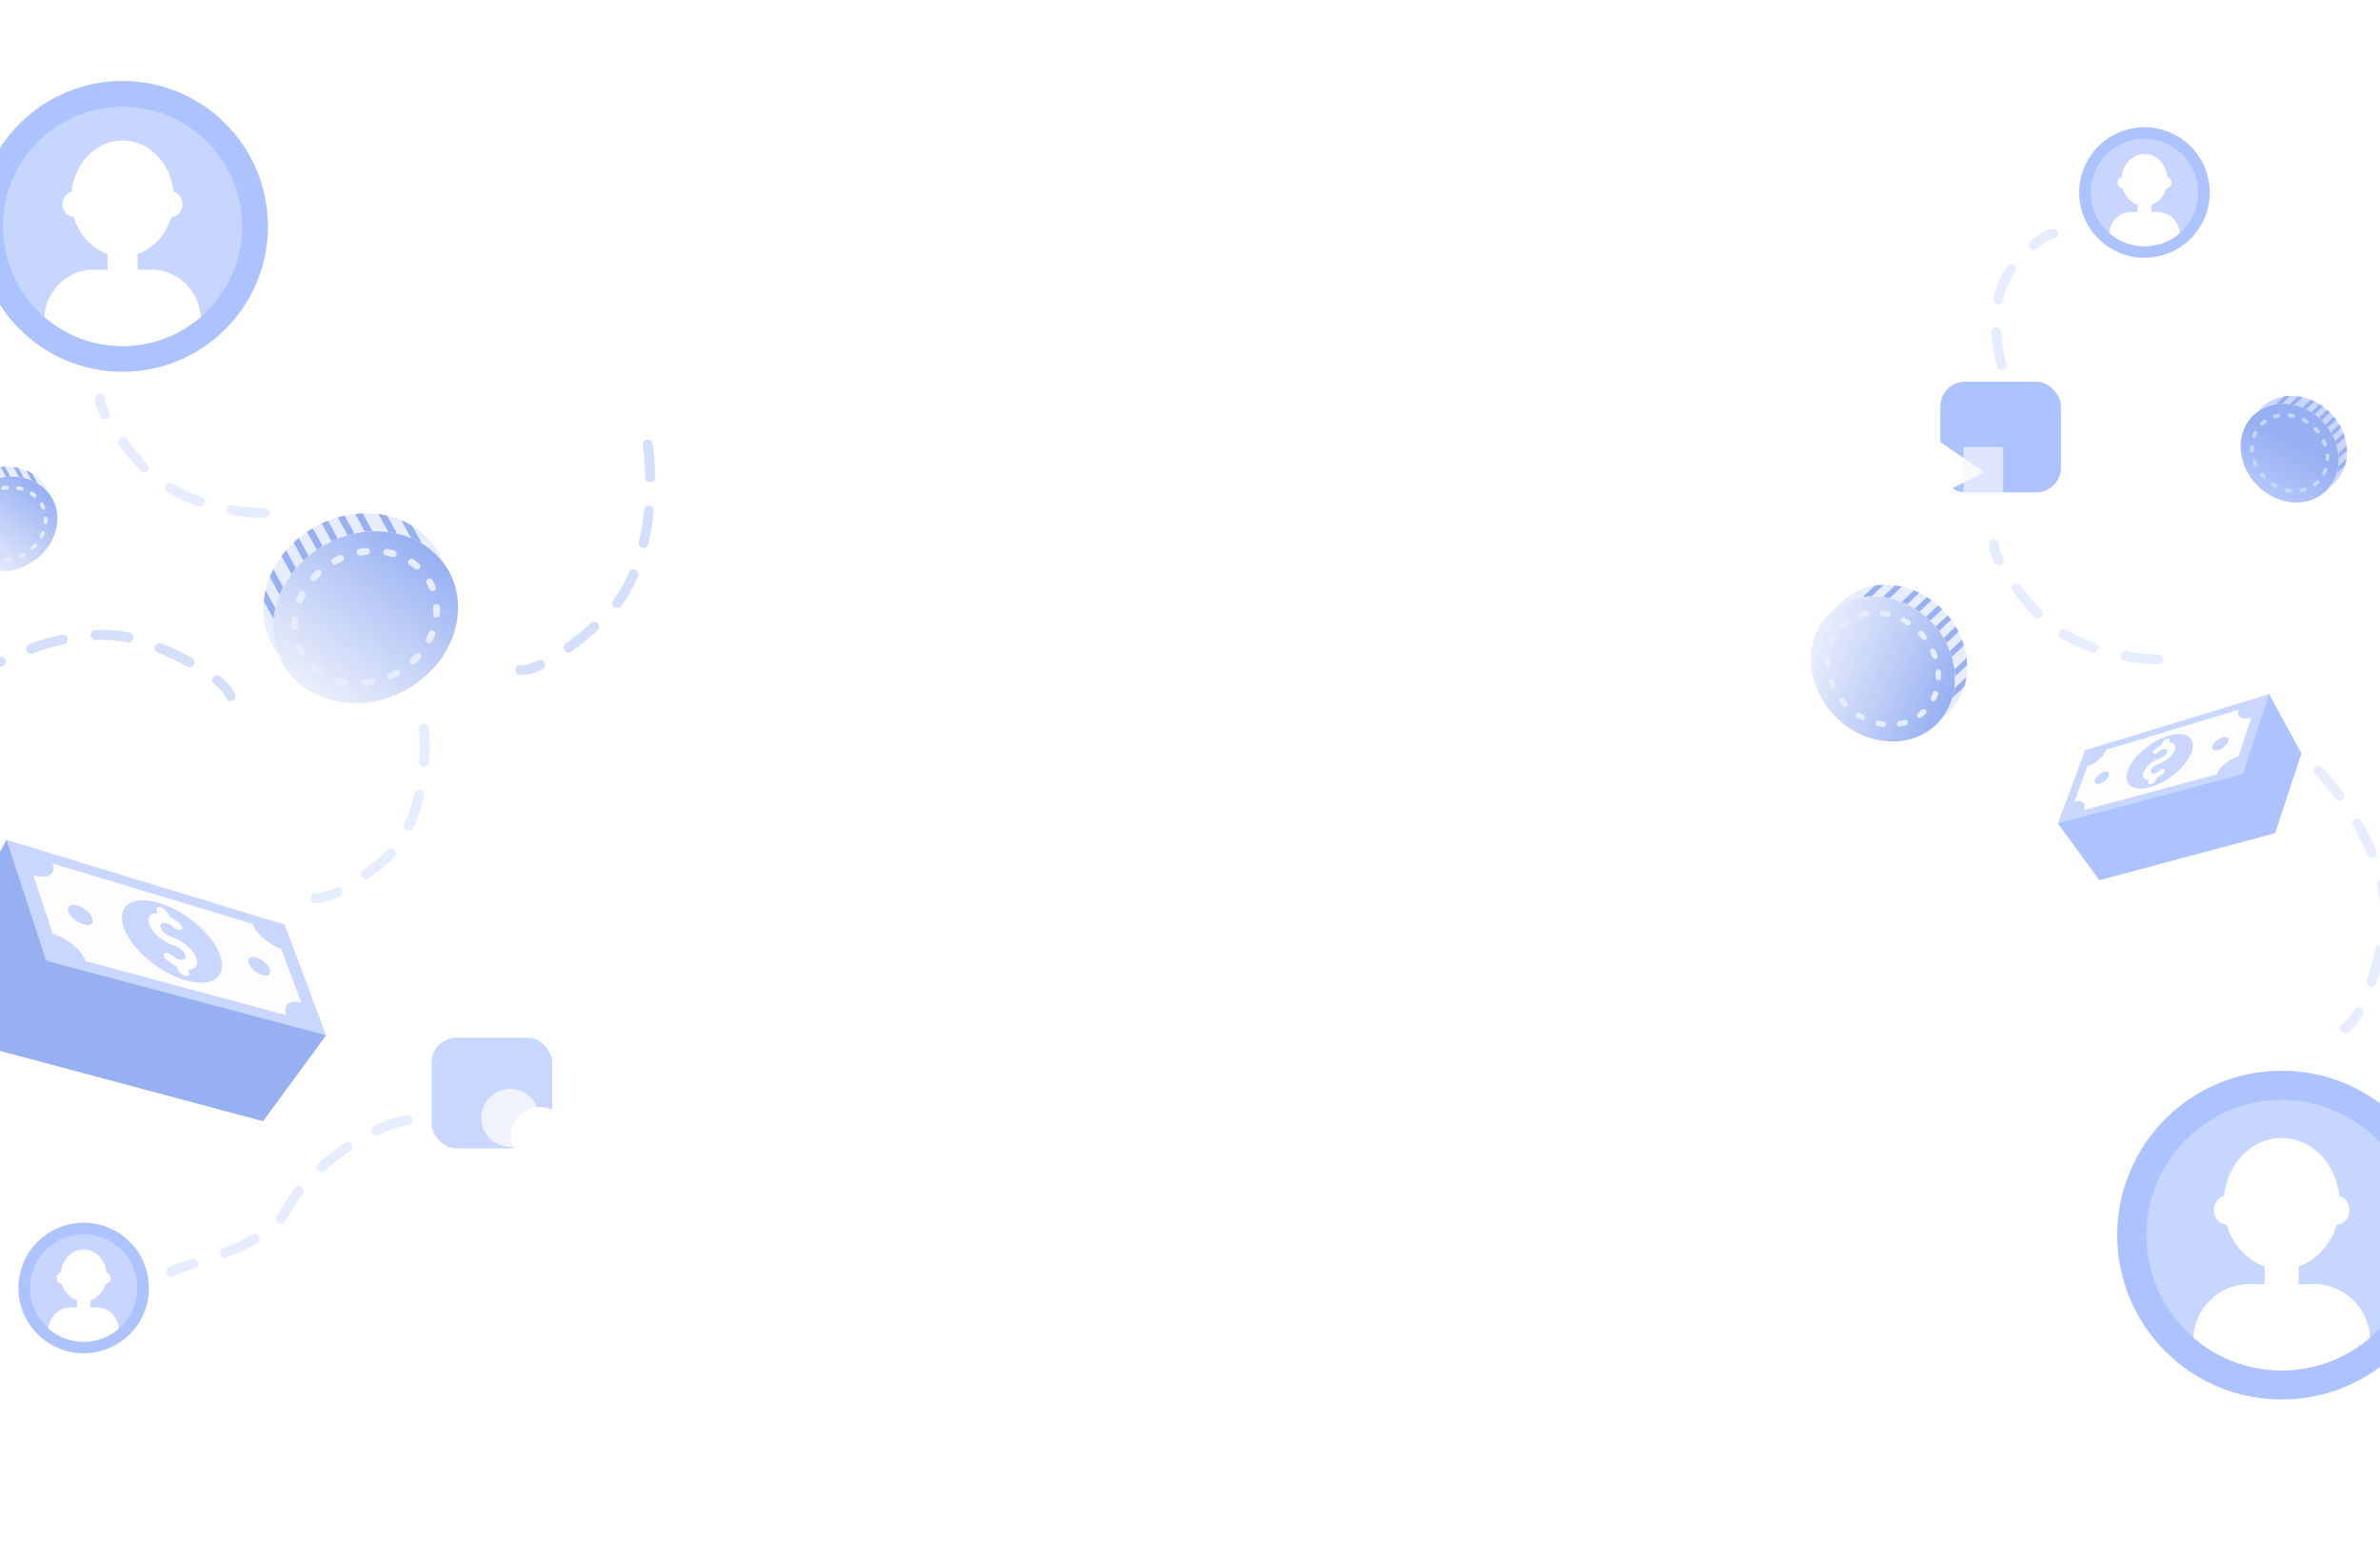 <svg width="1440" height="943" viewBox="0 0 1440 943" fill="none" xmlns="http://www.w3.org/2000/svg">
<g clip-path="url(#clip0)">
<g opacity="0.5">
<path d="M1306 399C1289.63 399.062 1251.69 393.201 1230.91 369.259C1210.14 345.318 1205.91 332.797 1206.39 329.529" stroke="#93B0FF" stroke-opacity="0.46" stroke-width="6" stroke-linecap="round" stroke-dasharray="20 20"/>
<path d="M1211.12 220.799C1207.46 208.487 1203.57 179.575 1217.34 162.42C1231.11 145.265 1239.78 141.282 1242.39 141.436" stroke="#93B0FF" stroke-opacity="0.46" stroke-width="6" stroke-linecap="round" stroke-dasharray="20 20"/>
<g clip-path="url(#clip1)" filter="url(#filter0_d)">
<path d="M1372.92 416.104L1392.48 451.973L1376.51 500.28L1270.26 528.707L1245.04 494.308L1372.92 416.104Z" fill="#5C88FF"/>
<path d="M1245.04 494.308L1357 464.507L1372.92 416.104L1261.59 450.028L1245.04 494.308Z" fill="#93B0FF"/>
<path d="M1260.89 486.281L1341.3 464.63C1342.85 460.186 1348.62 455.299 1354.37 453.777L1362.16 430.288C1356.37 431.958 1352.98 429.837 1354.48 425.541L1274.45 449.714C1272.94 453.766 1267.79 458.193 1263.01 459.68L1254.96 481.325C1259.74 479.837 1262.5 482.176 1260.89 486.281Z" fill="#FCFCFD"/>
<path d="M1287.48 462.217C1284.42 470.713 1290.29 475.33 1300.87 472.416C1311.68 469.493 1322.94 459.875 1326 451.135C1328.95 442.448 1322.6 438.092 1311.85 441.353C1301.28 444.511 1290.45 453.773 1287.48 462.217Z" fill="#93B0FF"/>
<path d="M1338.54 447.517C1337.84 449.638 1339.39 450.656 1342.09 449.925C1344.8 449.194 1347.49 446.855 1348.2 444.733C1348.9 442.612 1347.26 441.647 1344.65 442.325C1341.9 443.203 1339.2 445.543 1338.54 447.517Z" fill="#93B0FF"/>
<path d="M1267.6 467.853C1266.93 469.827 1268.14 470.906 1270.51 470.236C1272.87 469.566 1275.33 467.479 1276 465.505C1276.66 463.531 1275.35 462.505 1273.08 463.122C1270.72 463.792 1268.31 465.975 1267.6 467.853Z" fill="#93B0FF"/>
<path d="M1296.89 463.538C1298.08 460.033 1302.67 456.163 1306.97 454.937C1308.8 454.432 1310.74 452.754 1311.27 451.223C1311.8 449.693 1310.66 448.954 1308.82 449.458C1307.86 449.737 1306.9 450.258 1306.1 451.067C1305.01 452.032 1303.52 452.476 1302.92 452.059C1302.32 451.641 1302.57 450.511 1303.75 449.493C1305.03 448.424 1306.36 447.45 1307.85 446.763L1308.29 445.528C1308.65 444.589 1309.87 443.423 1311.18 443.084C1312.43 442.649 1313.13 443.258 1312.78 444.197L1312.33 445.432C1315.35 445.275 1316.87 446.927 1315.86 449.84C1314.66 453.345 1310.07 457.215 1305.68 458.494C1303.85 458.998 1301.91 460.677 1301.38 462.207C1300.85 463.738 1301.9 464.529 1303.73 464.024C1304.7 463.746 1305.66 463.224 1306.51 462.511C1307.6 461.546 1309.09 461.102 1309.69 461.519C1310.29 461.937 1309.94 463.119 1308.86 464.085C1307.58 465.154 1306.15 466.181 1304.76 466.815L1304.32 468.05C1304.01 469.086 1302.64 470.207 1301.43 470.494C1300.13 470.834 1299.47 470.321 1299.78 469.286L1300.22 468.051C1297.45 468.199 1295.87 466.451 1296.89 463.538Z" fill="#FCFCFD"/>
</g>
<g clip-path="url(#clip2)">
<path d="M1363.6 251.128C1374.75 240.596 1393.54 242.388 1405.58 255.129C1417.61 267.871 1418.33 286.737 1407.18 297.269C1396.04 307.8 1377.24 306.009 1365.2 293.267C1353.17 280.526 1352.45 261.659 1363.6 251.128Z" fill="url(#paint0_linear)"/>
<path d="M1405.58 255.129C1416.71 266.913 1418.15 283.932 1409.49 294.756C1410.41 294.103 1411.29 293.39 1412.13 292.599C1423.28 282.067 1422.56 263.201 1410.52 250.459C1398.49 237.718 1379.69 235.926 1368.54 246.458C1367.71 247.249 1366.94 248.092 1366.24 248.971C1377.54 240.936 1394.45 243.345 1405.58 255.129Z" fill="#93B0FF"/>
<path d="M1367.79 255.706L1367.86 255.639C1368.44 255.094 1369.05 254.58 1369.68 254.111C1370.19 253.738 1370.9 253.843 1371.27 254.346C1371.64 254.85 1371.53 255.555 1371.03 255.932C1370.47 256.348 1369.93 256.804 1369.42 257.287C1368.96 257.717 1368.21 257.73 1367.78 257.275C1367.35 256.82 1367.33 256.137 1367.79 255.706ZM1363.84 261.119C1364.17 260.805 1364.68 260.712 1365.11 260.925C1365.68 261.199 1365.91 261.878 1365.64 262.44C1365.33 263.067 1365.05 263.725 1364.82 264.391C1364.61 264.984 1363.96 265.291 1363.37 265.083C1362.78 264.875 1362.47 264.227 1362.68 263.636C1362.95 262.888 1363.25 262.153 1363.6 261.447C1363.66 261.321 1363.74 261.211 1363.84 261.119ZM1375.58 251.214C1375.71 251.096 1375.86 251.004 1376.04 250.952C1376.79 250.732 1377.57 250.547 1378.35 250.408C1378.96 250.297 1379.55 250.707 1379.66 251.323C1379.77 251.94 1379.36 252.528 1378.75 252.639C1378.05 252.764 1377.35 252.928 1376.68 253.126C1376.08 253.303 1375.45 252.96 1375.28 252.36C1375.15 251.936 1375.28 251.498 1375.58 251.214ZM1361.78 269.798C1361.99 269.6 1362.28 269.482 1362.59 269.489C1363.22 269.504 1363.71 270.024 1363.7 270.649C1363.68 271.349 1363.7 272.067 1363.75 272.783C1363.8 273.407 1363.33 273.951 1362.7 273.997C1362.08 274.044 1361.54 273.576 1361.49 272.951C1361.43 272.161 1361.41 271.368 1361.43 270.595C1361.44 270.28 1361.57 269.997 1361.78 269.798ZM1384.48 250.552C1384.72 250.327 1385.05 250.207 1385.4 250.25C1386.17 250.349 1386.95 250.486 1387.72 250.659C1388.33 250.795 1388.72 251.402 1388.58 252.013C1388.44 252.623 1387.84 253.009 1387.22 252.871C1386.53 252.714 1385.82 252.589 1385.12 252.5C1384.5 252.421 1384.06 251.853 1384.14 251.232C1384.17 250.962 1384.3 250.726 1384.48 250.552ZM1363.26 278.612C1363.37 278.508 1363.5 278.425 1363.65 278.37C1364.24 278.158 1364.89 278.463 1365.1 279.052C1365.34 279.72 1365.62 280.39 1365.92 281.04C1366.18 281.607 1365.93 282.281 1365.36 282.544C1364.79 282.805 1364.12 282.558 1363.86 281.99C1363.53 281.28 1363.23 280.55 1362.97 279.821C1362.81 279.383 1362.94 278.911 1363.26 278.612ZM1393 253.274C1393.34 252.95 1393.86 252.864 1394.3 253.095C1394.99 253.457 1395.67 253.854 1396.33 254.275C1396.86 254.613 1397.01 255.313 1396.67 255.84C1396.34 256.367 1395.63 256.521 1395.11 256.183C1394.5 255.797 1393.88 255.432 1393.25 255.101C1392.69 254.808 1392.48 254.123 1392.77 253.57C1392.83 253.457 1392.91 253.357 1393 253.274ZM1367.66 286.397C1367.69 286.377 1367.71 286.358 1367.73 286.339C1368.22 285.946 1368.93 286.022 1369.33 286.509C1369.76 287.045 1370.22 287.573 1370.7 288.078C1371.13 288.533 1371.13 289.277 1370.68 289.707C1370.22 290.137 1369.53 290.143 1369.1 289.688L1369.05 289.635C1368.53 289.087 1368.03 288.515 1367.56 287.933C1367.19 287.47 1367.24 286.8 1367.66 286.397ZM1400.12 258.706C1400.58 258.277 1401.29 258.288 1401.72 258.743L1401.73 258.761C1402.26 259.323 1402.78 259.909 1403.25 260.502C1403.65 260.989 1403.57 261.698 1403.08 262.096C1402.59 262.488 1401.88 262.411 1401.49 261.924C1401.05 261.376 1400.58 260.836 1400.09 260.318C1399.66 259.863 1399.67 259.136 1400.12 258.706ZM1374.33 292.368C1374.7 292.02 1375.27 291.952 1375.72 292.236C1376.32 292.623 1376.95 292.986 1377.58 293.317C1378.13 293.607 1378.35 294.293 1378.05 294.847C1377.76 295.403 1377.08 295.615 1376.52 295.323C1375.84 294.964 1375.16 294.568 1374.5 294.149C1373.97 293.813 1373.82 293.112 1374.15 292.585C1374.2 292.504 1374.26 292.432 1374.33 292.368ZM1405.14 266.102C1405.22 266.019 1405.33 265.95 1405.44 265.896C1406.01 265.635 1406.68 265.885 1406.95 266.453C1407.27 267.161 1407.57 267.891 1407.83 268.623C1408.04 269.214 1407.74 269.86 1407.15 270.074C1406.56 270.285 1405.91 269.979 1405.7 269.39C1405.46 268.718 1405.18 268.048 1404.88 267.399C1404.68 266.945 1404.79 266.427 1405.14 266.102ZM1382.58 295.818C1382.84 295.568 1383.22 295.45 1383.6 295.535C1384.3 295.69 1385.01 295.813 1385.71 295.901C1386.33 295.979 1386.77 296.547 1386.7 297.167C1386.62 297.788 1386.05 298.229 1385.43 298.151C1384.66 298.054 1383.88 297.919 1383.11 297.748C1382.5 297.612 1382.12 297.007 1382.25 296.395C1382.3 296.166 1382.42 295.969 1382.58 295.818ZM1407.39 274.753C1407.57 274.581 1407.81 274.467 1408.09 274.448C1408.71 274.402 1409.25 274.872 1409.3 275.497C1409.35 276.285 1409.37 277.078 1409.35 277.853C1409.34 278.478 1408.82 278.973 1408.19 278.957C1407.56 278.94 1407.07 278.421 1407.09 277.795C1407.1 277.094 1407.09 276.376 1407.04 275.659C1407.01 275.307 1407.15 274.98 1407.39 274.753ZM1391.51 296.039C1391.66 295.894 1391.86 295.789 1392.08 295.749C1392.78 295.623 1393.47 295.457 1394.14 295.256C1394.74 295.079 1395.37 295.42 1395.55 296.02C1395.73 296.618 1395.39 297.251 1394.79 297.429C1394.04 297.654 1393.26 297.839 1392.49 297.979C1391.87 298.091 1391.28 297.682 1391.17 297.066C1391.1 296.674 1391.24 296.294 1391.51 296.039ZM1406.24 283.605C1406.54 283.322 1406.98 283.213 1407.4 283.361C1407.99 283.571 1408.29 284.219 1408.08 284.809C1407.82 285.555 1407.51 286.291 1407.16 286.996C1406.89 287.557 1406.21 287.79 1405.65 287.515C1405.08 287.239 1404.85 286.56 1405.13 285.997C1405.44 285.369 1405.71 284.713 1405.95 284.047C1406.01 283.874 1406.11 283.723 1406.24 283.605ZM1399.68 292.523C1399.72 292.492 1399.75 292.464 1399.79 292.437C1400.34 292.027 1400.87 291.579 1401.37 291.108C1401.82 290.679 1402.56 290.683 1402.99 291.137C1403.42 291.592 1403.41 292.294 1402.96 292.723L1402.92 292.756C1402.36 293.287 1401.76 293.791 1401.14 294.254C1400.64 294.628 1399.93 294.526 1399.56 294.024C1399.21 293.559 1399.27 292.912 1399.68 292.523Z" fill="#93B0FF"/>
<path d="M1404.8 254.304L1409.74 249.635C1409.2 249.097 1408.65 248.577 1408.09 248.08L1403.14 252.753C1403.71 253.248 1404.26 253.766 1404.8 254.304Z" fill="#2F61E6"/>
<path d="M1408.5 258.602L1413.44 253.935C1413 253.327 1412.53 252.73 1412.04 252.144L1407.1 256.813C1407.59 257.4 1408.06 257.994 1408.5 258.602Z" fill="#2F61E6"/>
<path d="M1400.46 250.612L1405.4 245.942C1404.77 245.486 1404.13 245.053 1403.47 244.645L1398.53 249.314C1399.18 249.723 1399.82 250.156 1400.46 250.612Z" fill="#2F61E6"/>
<path d="M1395.41 247.581L1400.36 242.908C1399.62 242.545 1398.87 242.216 1398.11 241.912L1393.17 246.583C1393.92 246.886 1394.67 247.219 1395.41 247.581Z" fill="#2F61E6"/>
<path d="M1411.53 263.535L1416.47 258.87C1416.12 258.177 1415.75 257.488 1415.35 256.811L1410.4 261.486C1410.8 262.161 1411.18 262.844 1411.53 263.535Z" fill="#2F61E6"/>
<path d="M1413.79 269.205L1418.73 264.535C1418.49 263.742 1418.23 262.951 1417.93 262.167L1412.99 266.84C1413.28 267.623 1413.55 268.412 1413.79 269.205Z" fill="#2F61E6"/>
<path d="M1415.09 277.325L1420.04 272.65C1420.02 271.683 1419.94 270.712 1419.82 269.739L1414.87 274.413C1414.99 275.387 1415.07 276.358 1415.09 277.325Z" fill="#2F61E6"/>
<path d="M1413.95 286.204L1418.9 281.524C1419.28 280.242 1419.57 278.929 1419.76 277.591L1414.81 282.268C1414.62 283.607 1414.33 284.922 1413.95 286.204Z" fill="#2F61E6"/>
<path d="M1388.21 245.029L1393.16 240.357C1392.24 240.147 1391.31 239.979 1390.39 239.854L1385.44 244.53C1386.36 244.654 1387.29 244.82 1388.21 245.029Z" fill="#2F61E6"/>
<path d="M1385.71 239.596C1384.49 239.625 1383.27 239.727 1382.07 239.913L1377.12 244.594C1378.32 244.406 1379.54 244.294 1380.77 244.264L1385.71 239.596Z" fill="#2F61E6"/>
</g>
<g clip-path="url(#clip3)" filter="url(#filter1_d)">
<path d="M1087.26 390.874C1103.64 375.4 1131.26 378.032 1148.94 396.753C1166.63 415.473 1167.68 443.192 1151.3 458.665C1134.92 474.139 1107.31 471.507 1089.62 452.786C1071.94 434.066 1070.88 406.347 1087.26 390.874Z" fill="url(#paint1_linear)"/>
<path d="M1148.94 396.753C1165.3 414.066 1167.42 439.071 1154.69 454.973C1156.04 454.014 1157.34 452.966 1158.57 451.804C1174.95 436.331 1173.89 408.612 1156.21 389.891C1138.52 371.171 1110.91 368.539 1094.53 384.012C1093.3 385.174 1092.18 386.413 1091.14 387.705C1107.74 375.899 1132.59 379.439 1148.94 396.753Z" fill="#CEDBFF"/>
<path d="M1093.42 397.6L1093.53 397.502C1094.37 396.701 1095.28 395.946 1096.21 395.256C1096.95 394.708 1097.99 394.863 1098.54 395.602C1099.08 396.342 1098.92 397.378 1098.19 397.931C1097.36 398.543 1096.57 399.213 1095.81 399.923C1095.14 400.555 1094.04 400.573 1093.41 399.905C1092.78 399.237 1092.75 398.234 1093.42 397.6ZM1087.62 405.554C1088.1 405.092 1088.85 404.955 1089.49 405.268C1090.32 405.671 1090.66 406.667 1090.26 407.494C1089.81 408.415 1089.4 409.381 1089.06 410.361C1088.75 411.231 1087.8 411.683 1086.93 411.377C1086.06 411.071 1085.61 410.119 1085.92 409.251C1086.31 408.151 1086.76 407.072 1087.26 406.035C1087.35 405.85 1087.47 405.689 1087.62 405.554ZM1104.87 391.001C1105.06 390.827 1105.29 390.692 1105.55 390.616C1106.65 390.291 1107.79 390.02 1108.93 389.816C1109.84 389.653 1110.7 390.255 1110.87 391.161C1111.03 392.066 1110.43 392.93 1109.52 393.094C1108.5 393.277 1107.47 393.518 1106.49 393.809C1105.61 394.069 1104.68 393.565 1104.42 392.684C1104.24 392.061 1104.43 391.417 1104.87 391.001ZM1084.6 418.304C1084.91 418.014 1085.33 417.84 1085.78 417.85C1086.7 417.873 1087.43 418.636 1087.41 419.555C1087.38 420.583 1087.41 421.638 1087.49 422.69C1087.55 423.607 1086.87 424.406 1085.95 424.475C1085.03 424.543 1084.23 423.855 1084.17 422.937C1084.08 421.777 1084.05 420.612 1084.08 419.475C1084.09 419.012 1084.29 418.597 1084.6 418.304ZM1117.95 390.027C1118.3 389.697 1118.79 389.52 1119.3 389.584C1120.43 389.729 1121.58 389.931 1122.7 390.184C1123.6 390.385 1124.17 391.277 1123.97 392.174C1123.77 393.071 1122.88 393.637 1121.98 393.435C1120.95 393.204 1119.91 393.02 1118.88 392.889C1117.97 392.773 1117.32 391.939 1117.44 391.026C1117.49 390.63 1117.68 390.282 1117.95 390.027ZM1086.76 431.255C1086.92 431.101 1087.12 430.98 1087.34 430.899C1088.21 430.587 1089.16 431.035 1089.47 431.901C1089.82 432.883 1090.23 433.866 1090.67 434.821C1091.05 435.654 1090.69 436.645 1089.86 437.031C1089.02 437.415 1088.03 437.053 1087.65 436.217C1087.17 435.175 1086.72 434.102 1086.34 433.031C1086.11 432.387 1086.3 431.694 1086.76 431.255ZM1130.46 394.026C1130.96 393.55 1131.73 393.424 1132.38 393.764C1133.39 394.296 1134.39 394.879 1135.35 395.498C1136.13 395.993 1136.35 397.022 1135.86 397.796C1135.36 398.571 1134.33 398.798 1133.56 398.301C1132.67 397.734 1131.75 397.198 1130.83 396.711C1130.01 396.281 1129.7 395.274 1130.13 394.462C1130.21 394.296 1130.33 394.148 1130.46 394.026ZM1093.24 442.693C1093.27 442.663 1093.3 442.634 1093.34 442.607C1094.05 442.029 1095.1 442.141 1095.68 442.856C1096.32 443.644 1096.99 444.421 1097.7 445.163C1098.33 445.831 1098.33 446.924 1097.66 447.555C1097 448.187 1095.98 448.197 1095.35 447.528L1095.27 447.45C1094.51 446.645 1093.78 445.804 1093.09 444.949C1092.54 444.269 1092.61 443.284 1093.24 442.693ZM1140.93 402.008C1141.6 401.377 1142.64 401.394 1143.27 402.062L1143.29 402.089C1144.07 402.914 1144.83 403.776 1145.53 404.646C1146.1 405.362 1145.99 406.404 1145.27 406.988C1144.56 407.565 1143.51 407.451 1142.93 406.735C1142.28 405.931 1141.59 405.137 1140.87 404.376C1140.24 403.707 1140.26 402.64 1140.93 402.008ZM1103.03 451.465C1103.57 450.954 1104.41 450.854 1105.07 451.272C1105.96 451.839 1106.88 452.373 1107.8 452.859C1108.62 453.286 1108.93 454.294 1108.5 455.108C1108.08 455.925 1107.07 456.237 1106.25 455.807C1105.25 455.279 1104.25 454.698 1103.28 454.082C1102.5 453.588 1102.28 452.559 1102.77 451.784C1102.84 451.665 1102.93 451.56 1103.03 451.465ZM1148.29 412.874C1148.42 412.752 1148.57 412.65 1148.74 412.571C1149.58 412.188 1150.57 412.555 1150.95 413.391C1151.43 414.43 1151.86 415.503 1152.25 416.579C1152.56 417.446 1152.11 418.396 1151.25 418.709C1150.38 419.021 1149.43 418.57 1149.12 417.705C1148.76 416.717 1148.36 415.733 1147.92 414.78C1147.62 414.112 1147.79 413.351 1148.29 412.874ZM1115.15 456.534C1115.54 456.167 1116.1 455.994 1116.66 456.118C1117.68 456.346 1118.73 456.527 1119.75 456.657C1120.67 456.771 1121.31 457.605 1121.2 458.517C1121.09 459.429 1120.25 460.076 1119.34 459.962C1118.21 459.819 1117.06 459.62 1115.93 459.369C1115.04 459.17 1114.47 458.28 1114.67 457.382C1114.75 457.045 1114.92 456.756 1115.15 456.534ZM1151.6 425.585C1151.87 425.331 1152.23 425.165 1152.63 425.136C1153.54 425.069 1154.34 425.76 1154.41 426.678C1154.49 427.836 1154.52 429.001 1154.49 430.139C1154.46 431.057 1153.7 431.785 1152.78 431.761C1151.86 431.737 1151.14 430.974 1151.16 430.055C1151.18 429.025 1151.16 427.968 1151.08 426.916C1151.04 426.398 1151.25 425.918 1151.6 425.585ZM1128.27 456.859C1128.49 456.645 1128.78 456.492 1129.11 456.433C1130.14 456.248 1131.16 456.003 1132.14 455.709C1133.02 455.448 1133.95 455.949 1134.21 456.83C1134.47 457.709 1133.98 458.639 1133.09 458.901C1131.99 459.231 1130.85 459.503 1129.71 459.709C1128.8 459.873 1127.93 459.273 1127.77 458.368C1127.67 457.791 1127.87 457.234 1128.27 456.859ZM1149.91 438.59C1150.35 438.174 1151 438.014 1151.62 438.231C1152.48 438.54 1152.93 439.493 1152.62 440.359C1152.23 441.455 1151.78 442.537 1151.27 443.572C1150.87 444.397 1149.87 444.74 1149.04 444.334C1148.22 443.929 1147.88 442.932 1148.28 442.105C1148.73 441.183 1149.14 440.219 1149.49 439.239C1149.58 438.985 1149.73 438.764 1149.91 438.59ZM1140.28 451.693C1140.33 451.648 1140.38 451.606 1140.43 451.567C1141.24 450.964 1142.02 450.306 1142.75 449.614C1143.42 448.983 1144.5 448.989 1145.13 449.657C1145.77 450.326 1145.76 451.356 1145.09 451.987L1145.04 452.035C1144.22 452.815 1143.33 453.556 1142.42 454.236C1141.69 454.786 1140.64 454.636 1140.09 453.898C1139.58 453.215 1139.68 452.264 1140.28 451.693Z" fill="#CEDBFF"/>
<path d="M1147.8 395.54L1155.06 388.681C1154.27 387.889 1153.46 387.125 1152.63 386.396L1145.36 393.261C1146.19 393.989 1147.01 394.749 1147.8 395.54Z" fill="#2F61E6"/>
<path d="M1153.24 401.855L1160.5 394.998C1159.85 394.105 1159.16 393.228 1158.44 392.366L1151.17 399.226C1151.89 400.089 1152.59 400.962 1153.24 401.855Z" fill="#2F61E6"/>
<path d="M1141.42 390.116L1148.68 383.254C1147.75 382.584 1146.81 381.948 1145.85 381.348L1138.59 388.208C1139.54 388.809 1140.49 389.446 1141.42 390.116Z" fill="#2F61E6"/>
<path d="M1134.01 385.663L1141.27 378.797C1140.19 378.263 1139.08 377.781 1137.97 377.333L1130.71 384.196C1131.82 384.642 1132.92 385.13 1134.01 385.663Z" fill="#2F61E6"/>
<path d="M1157.69 409.102L1164.95 402.249C1164.43 401.231 1163.89 400.218 1163.3 399.223L1156.03 406.092C1156.62 407.084 1157.18 408.088 1157.69 409.102Z" fill="#2F61E6"/>
<path d="M1161 417.433L1168.26 410.572C1167.92 409.406 1167.53 408.244 1167.1 407.093L1159.83 413.959C1160.26 415.109 1160.66 416.268 1161 417.433Z" fill="#2F61E6"/>
<path d="M1162.92 429.363L1170.19 422.494C1170.16 421.073 1170.05 419.647 1169.87 418.218L1162.6 425.085C1162.78 426.515 1162.88 427.943 1162.92 429.363Z" fill="#2F61E6"/>
<path d="M1161.24 442.409L1168.52 435.533C1169.08 433.65 1169.5 431.721 1169.78 429.754L1162.51 436.626C1162.23 438.593 1161.8 440.525 1161.24 442.409Z" fill="#2F61E6"/>
<path d="M1123.43 381.913L1130.69 375.048C1129.34 374.74 1127.98 374.492 1126.62 374.31L1119.35 381.179C1120.71 381.362 1122.07 381.605 1123.43 381.913Z" fill="#2F61E6"/>
<path d="M1119.75 373.931C1117.95 373.974 1116.17 374.123 1114.41 374.396L1107.13 381.273C1108.89 380.997 1110.68 380.832 1112.49 380.79L1119.75 373.931Z" fill="#2F61E6"/>
</g>
<g filter="url(#filter2_d)">
<path d="M1380.5 843C1435.45 843 1480 798.452 1480 743.5C1480 688.548 1435.45 644 1380.5 644C1325.55 644 1281 688.548 1281 743.5C1281 798.452 1325.55 843 1380.5 843Z" fill="#5C88FF"/>
<path d="M1380.51 825.333C1425.7 825.333 1462.34 788.695 1462.34 743.5C1462.34 698.304 1425.7 661.666 1380.51 661.666C1335.31 661.666 1298.67 698.304 1298.67 743.5C1298.67 788.695 1335.31 825.333 1380.51 825.333Z" fill="#90AEFF"/>
<path d="M1399.9 773.133H1390.79V762.465C1401.63 758.715 1410.25 749.201 1413.84 737.08C1418.1 737.078 1421.55 733.172 1421.55 728.355C1421.55 724.148 1418.91 720.637 1415.41 719.814C1413.37 700.055 1398.53 684.717 1380.51 684.717C1362.49 684.717 1347.64 700.055 1345.6 719.814C1342.1 720.637 1339.47 724.148 1339.47 728.355C1339.47 733.172 1342.92 737.078 1347.18 737.08C1350.77 749.202 1359.38 758.715 1370.22 762.465V773.133H1361.11C1342.95 773.133 1327.99 787.563 1327.13 805.528C1341.46 817.871 1360.11 825.335 1380.51 825.335C1400.9 825.335 1419.56 817.871 1433.89 805.528C1433.03 787.563 1418.07 773.133 1399.9 773.133Z" fill="white"/>
<path d="M1401.13 773.164C1395.25 779.667 1388.15 783.467 1380.51 783.467C1372.86 783.467 1365.76 779.667 1359.88 773.164C1342.28 773.8 1327.97 787.972 1327.13 805.528C1341.46 817.871 1360.11 825.335 1380.51 825.335C1400.9 825.335 1419.56 817.871 1433.89 805.528C1433.04 787.972 1418.74 773.8 1401.13 773.164Z" fill="white"/>
</g>
<g filter="url(#filter3_d)">
<path d="M1297.5 152C1319.32 152 1337 134.315 1337 112.5C1337 90.685 1319.32 73 1297.5 73C1275.68 73 1258 90.685 1258 112.5C1258 134.315 1275.68 152 1297.5 152Z" fill="#5C88FF"/>
<path d="M1297.5 144.987C1315.45 144.987 1329.99 130.442 1329.99 112.5C1329.99 94.558 1315.45 80.013 1297.5 80.013C1279.56 80.013 1265.02 94.558 1265.02 112.5C1265.02 130.442 1279.56 144.987 1297.5 144.987Z" fill="#91AEFF"/>
<path d="M1305.2 124.264H1301.59V120.029C1305.89 118.54 1309.31 114.764 1310.73 109.952C1312.43 109.951 1313.8 108.4 1313.8 106.488C1313.8 104.818 1312.75 103.424 1311.36 103.097C1310.55 95.253 1304.66 89.164 1297.5 89.164C1290.35 89.164 1284.46 95.253 1283.65 103.097C1282.26 103.424 1281.21 104.818 1281.21 106.488C1281.21 108.4 1282.58 109.951 1284.27 109.952C1285.7 114.764 1289.12 118.54 1293.42 120.029V124.264H1289.8C1282.59 124.264 1276.65 129.993 1276.31 137.124C1282 142.024 1289.41 144.987 1297.5 144.987C1305.6 144.987 1313.01 142.024 1318.69 137.124C1318.35 129.993 1312.41 124.264 1305.2 124.264Z" fill="white"/>
<path d="M1305.69 124.276C1303.36 126.858 1300.54 128.366 1297.5 128.366C1294.47 128.366 1291.65 126.858 1289.31 124.276C1282.33 124.529 1276.65 130.155 1276.31 137.124C1282 142.024 1289.41 144.987 1297.5 144.987C1305.6 144.987 1313 142.024 1318.69 137.124C1318.36 130.155 1312.68 124.529 1305.69 124.276Z" fill="white"/>
</g>
<path d="M1402.75 466.338C1419.13 483.324 1449.91 527.203 1441.96 566.831C1434.01 606.458 1423.24 620.283 1418.85 622.241" stroke="#93B0FF" stroke-opacity="0.46" stroke-width="6" stroke-linecap="round" stroke-dasharray="20 20"/>
<g filter="url(#filter4_d)">
<rect x="1154" y="251" width="73" height="67" rx="15" fill="#5C88FF"/>
</g>
<path d="M1173.03 266.918L1200.74 285.85L1171.24 300.431L1173.03 266.918Z" fill="white"/>
<rect x="1188" y="270.5" width="24" height="29" fill="#EAEEF9" fill-opacity="0.67"/>
</g>
<g opacity="0.5">
<path d="M160.134 310.552C143.761 310.614 105.821 304.753 85.048 280.812C64.275 256.871 60.045 244.349 60.527 241.081" stroke="#93B0FF" stroke-opacity="0.46" stroke-width="6" stroke-linecap="round" stroke-dasharray="20 20"/>
<g clip-path="url(#clip4)" filter="url(#filter5_d)">
<path d="M74.134 221C122.735 221 162.134 181.601 162.134 133C162.134 84.399 122.735 45 74.134 45C25.533 45 -13.866 84.399 -13.866 133C-13.866 181.601 25.533 221 74.134 221Z" fill="#5C88FF"/>
<path d="M74.141 205.375C114.113 205.375 146.517 172.972 146.517 133C146.517 93.028 114.113 60.624 74.141 60.624C34.169 60.624 1.766 93.028 1.766 133C1.766 172.972 34.169 205.375 74.141 205.375Z" fill="#90AEFF"/>
<path d="M91.292 159.208H83.238V149.773C92.826 146.456 100.444 138.042 103.618 127.322C107.385 127.32 110.439 123.866 110.439 119.606C110.439 115.885 108.109 112.78 105.009 112.052C103.209 94.576 90.079 81.011 74.141 81.011C58.202 81.011 45.073 94.576 43.272 112.052C40.172 112.78 37.843 115.885 37.843 119.606C37.843 123.866 40.896 127.32 44.663 127.322C47.837 138.043 55.454 146.456 65.043 149.773V159.208H56.989C40.922 159.208 27.692 171.971 26.931 187.859C39.605 198.775 56.102 205.377 74.141 205.377C92.18 205.377 108.677 198.775 121.351 187.859C120.589 171.971 107.36 159.208 91.292 159.208Z" fill="white"/>
<path d="M92.382 159.236C87.179 164.987 80.901 168.348 74.141 168.348C67.381 168.348 61.102 164.987 55.899 159.236C40.328 159.798 27.675 172.332 26.931 187.859C39.605 198.775 56.102 205.377 74.141 205.377C92.18 205.377 108.677 198.775 121.35 187.859C120.606 172.332 107.953 159.798 92.382 159.236Z" fill="white"/>
</g>
<g clip-path="url(#clip5)" filter="url(#filter6_d)">
<path d="M50.634 815C72.449 815 90.134 797.315 90.134 775.5C90.134 753.685 72.449 736 50.634 736C28.819 736 11.134 753.685 11.134 775.5C11.134 797.315 28.819 815 50.634 815Z" fill="#5C88FF"/>
<path d="M50.637 807.987C68.579 807.987 83.124 793.442 83.124 775.5C83.124 757.558 68.579 743.013 50.637 743.013C32.695 743.013 18.151 757.558 18.151 775.5C18.151 793.442 32.695 807.987 50.637 807.987Z" fill="#91AEFF"/>
<path d="M58.336 787.264H54.721V783.029C59.024 781.54 62.444 777.763 63.868 772.951C65.559 772.95 66.93 771.4 66.93 769.488C66.93 767.818 65.884 766.424 64.493 766.097C63.685 758.253 57.791 752.164 50.637 752.164C43.483 752.164 37.59 758.253 36.781 766.097C35.39 766.424 34.344 767.818 34.344 769.488C34.344 771.4 35.715 772.95 37.406 772.951C38.831 777.764 42.249 781.54 46.553 783.029V787.264H42.938C35.726 787.264 29.788 792.993 29.447 800.124C35.135 805.024 42.54 807.987 50.637 807.987C58.734 807.987 66.139 805.024 71.828 800.124C71.486 792.993 65.548 787.264 58.336 787.264Z" fill="white"/>
<path d="M58.825 787.276C56.49 789.858 53.672 791.366 50.637 791.366C47.603 791.366 44.785 789.858 42.449 787.276C35.46 787.529 29.78 793.155 29.447 800.124C35.135 805.024 42.54 807.987 50.637 807.987C58.734 807.987 66.139 805.024 71.828 800.124C71.494 793.155 65.814 787.529 58.825 787.276Z" fill="white"/>
</g>
<path d="M256.539 441C258.27 459.244 255.73 500.787 231.723 521.004C207.717 541.22 194.487 544.404 190.873 543.469" stroke="#93B0FF" stroke-opacity="0.46" stroke-width="6" stroke-linecap="round" stroke-dasharray="20 20"/>
<path d="M246.634 678C228.422 680.038 189.013 703.366 174.134 731C159.256 758.634 101.98 766.654 103.634 770" stroke="#93B0FF" stroke-opacity="0.46" stroke-width="6" stroke-linecap="round" stroke-dasharray="20 20"/>
<path d="M-16.866 410.32C2.69 397.107 51.218 374.349 88.882 389.013C126.545 403.678 138.307 416.668 139.479 421.331" stroke="#2F61E6" stroke-opacity="0.4" stroke-width="6" stroke-linecap="round" stroke-dasharray="20 20"/>
<path d="M391.907 269C395.443 292.334 395.16 345.933 365.744 373.652C336.329 401.37 319.547 406.414 314.833 405.472" stroke="#2F61E6" stroke-opacity="0.4" stroke-width="6" stroke-linecap="round" stroke-dasharray="20 20"/>
<g clip-path="url(#clip6)" filter="url(#filter7_d)">
<path d="M3.93 504.287L-25.662 558.529L-1.511 631.579L159.165 674.567L197.304 622.548L3.93 504.287Z" fill="#2F61E6"/>
<path d="M197.304 622.548L28.002 577.483L3.931 504.287L172.272 555.587L197.304 622.548Z" fill="#93B0FF"/>
<path d="M173.333 610.409L51.737 577.669C49.397 570.949 40.666 563.558 31.974 561.256L20.195 525.737C28.953 528.262 34.081 525.054 31.807 518.558L152.823 555.112C155.111 561.24 162.908 567.934 170.127 570.184L182.302 602.915C175.082 600.665 170.9 604.202 173.333 610.409Z" fill="#FCFCFD"/>
<path d="M133.123 574.019C137.751 586.867 128.874 593.85 112.884 589.443C96.526 585.023 79.498 570.478 74.883 557.261C70.413 544.124 80.013 537.537 96.279 542.47C112.257 547.244 128.64 561.25 133.123 574.019Z" fill="#93B0FF"/>
<path d="M55.908 551.79C56.973 554.998 54.633 556.537 50.543 555.432C46.453 554.327 42.377 550.79 41.312 547.581C40.247 544.372 42.733 542.913 46.678 543.938C50.833 545.267 54.909 548.805 55.908 551.79Z" fill="#93B0FF"/>
<path d="M163.196 582.543C164.196 585.528 162.368 587.159 158.791 586.146C155.214 585.133 151.493 581.976 150.494 578.991C149.495 576.006 151.467 574.455 154.899 575.389C158.476 576.402 162.118 579.703 163.196 582.543Z" fill="#93B0FF"/>
<path d="M118.895 576.017C117.094 570.717 110.151 564.865 103.655 563.01C100.881 562.247 97.948 559.709 97.146 557.395C96.344 555.08 98.08 553.963 100.855 554.726C102.314 555.147 103.761 555.936 104.97 557.159C106.614 558.618 108.876 559.289 109.783 558.658C110.69 558.027 110.309 556.318 108.521 554.779C106.588 553.162 104.576 551.689 102.328 550.65L101.657 548.782C101.118 547.362 99.264 545.599 97.292 545.086C95.398 544.429 94.333 545.349 94.872 546.769L95.543 548.637C90.98 548.4 88.678 550.898 90.216 555.303C92.017 560.603 98.96 566.455 105.601 568.389C108.375 569.152 111.308 571.69 112.11 574.005C112.911 576.319 111.32 577.516 108.546 576.753C107.086 576.332 105.64 575.543 104.351 574.465C102.707 573.005 100.446 572.334 99.538 572.965C98.631 573.596 99.157 575.384 100.8 576.844C102.733 578.462 104.89 580.013 106.994 580.973L107.664 582.841C108.124 584.406 110.202 586.103 112.03 586.537C114.002 587.05 114.988 586.274 114.528 584.709L113.858 582.842C118.053 583.066 120.433 580.422 118.895 576.017Z" fill="#FCFCFD"/>
</g>
<g clip-path="url(#clip7)">
<path d="M170.876 401.28C157.458 376.948 169.123 344.791 196.931 329.456C224.74 314.12 258.16 321.414 271.579 345.746C284.997 370.078 273.332 402.235 245.523 417.57C217.715 432.906 184.295 425.612 170.876 401.28Z" fill="url(#paint2_linear)"/>
<path d="M196.932 329.456C222.65 315.273 253.159 320.458 268.215 340.566C267.486 338.66 266.636 336.784 265.629 334.957C252.21 310.624 218.79 303.331 190.981 318.666C163.173 334.001 151.508 366.158 164.926 390.49C165.934 392.317 167.067 394.037 168.29 395.671C159.318 372.207 171.213 343.639 196.932 329.456Z" fill="#CEDBFF"/>
<path d="M180.808 396.002L180.723 395.848C180.028 394.589 179.405 393.279 178.868 391.957C178.442 390.905 178.948 389.709 180 389.281C181.053 388.855 182.238 389.376 182.674 390.414C183.15 391.587 183.703 392.748 184.319 393.864C184.868 394.859 184.548 396.184 183.555 396.731C182.563 397.279 181.357 396.998 180.808 396.002ZM188.511 405.391C188.111 404.665 188.177 403.734 188.748 403.065C189.485 402.202 190.781 402.099 191.643 402.836C192.604 403.657 193.633 404.438 194.696 405.154C195.64 405.786 195.887 407.062 195.253 408.005C194.62 408.945 193.343 409.194 192.402 408.56C191.209 407.757 190.06 406.882 188.977 405.96C188.784 405.796 188.628 405.603 188.511 405.391ZM176.463 380.294C176.312 380.021 176.221 379.707 176.211 379.373C176.164 377.957 176.191 376.514 176.301 375.081C176.386 373.95 177.371 373.105 178.503 373.189C179.634 373.278 180.48 374.261 180.397 375.393C180.298 376.673 180.271 377.967 180.314 379.232C180.353 380.365 179.465 381.316 178.333 381.355C177.532 381.383 176.824 380.949 176.463 380.294ZM202.804 412.929C202.552 412.472 202.473 411.917 202.627 411.375C202.938 410.284 204.073 409.651 205.164 409.962C206.383 410.31 207.651 410.603 208.931 410.832C210.047 411.035 210.789 412.104 210.587 413.218C210.386 414.333 209.319 415.077 208.201 414.875C206.789 414.619 205.389 414.296 204.04 413.912C203.491 413.755 203.057 413.389 202.804 412.929ZM179.336 364.386C179.049 363.866 178.989 363.226 179.225 362.632C179.747 361.326 180.341 360.021 180.991 358.754C181.508 357.745 182.747 357.345 183.757 357.862C184.765 358.378 185.166 359.615 184.647 360.626C184.055 361.781 183.514 362.968 183.041 364.155C182.62 365.208 181.426 365.721 180.371 365.302C179.914 365.12 179.557 364.787 179.336 364.386ZM218.933 414.343C218.8 414.102 218.714 413.833 218.686 413.543C218.581 412.413 219.411 411.413 220.541 411.306C221.822 411.188 223.121 411.009 224.397 410.776C225.51 410.575 226.582 411.314 226.785 412.431C226.985 413.547 226.247 414.615 225.13 414.818C223.738 415.07 222.321 415.265 220.923 415.396C220.083 415.472 219.313 415.034 218.933 414.343ZM187.971 350.684C187.558 349.936 187.645 348.976 188.251 348.309C189.197 347.269 190.202 346.255 191.239 345.294C192.07 344.521 193.368 344.57 194.138 345.402C194.912 346.228 194.863 347.533 194.031 348.304C193.08 349.187 192.157 350.118 191.29 351.072C190.526 351.911 189.228 351.973 188.39 351.21C188.218 351.056 188.077 350.876 187.971 350.684ZM234.588 410.14C234.562 410.093 234.538 410.045 234.516 409.997C234.047 408.963 234.504 407.747 235.537 407.276C236.673 406.76 237.81 406.189 238.912 405.581C239.905 405.034 241.212 405.363 241.76 406.356C242.307 407.349 242.005 408.566 241.012 409.113L240.895 409.178C239.7 409.837 238.469 410.455 237.235 411.016C236.253 411.463 235.1 411.07 234.588 410.14ZM200.732 340.647C200.185 339.654 200.527 338.415 201.519 337.868L201.559 337.846C202.785 337.17 204.046 336.538 205.301 335.97C206.334 335.504 207.543 335.961 208.019 336.995C208.486 338.029 208.027 339.246 206.994 339.712C205.834 340.237 204.673 340.819 203.542 341.443C202.549 341.99 201.28 341.64 200.732 340.647ZM248.084 401.154C247.641 400.35 247.78 399.319 248.482 398.665C249.434 397.776 250.355 396.844 251.221 395.888C251.982 395.048 253.282 394.986 254.121 395.747C254.965 396.508 255.026 397.809 254.262 398.648C253.321 399.687 252.318 400.702 251.286 401.666C250.456 402.44 249.157 402.394 248.384 401.566C248.264 401.442 248.166 401.304 248.084 401.154ZM215.978 335.208C215.872 335.016 215.797 334.804 215.756 334.576C215.556 333.46 216.299 332.393 217.415 332.193C218.804 331.946 220.219 331.753 221.623 331.624C222.755 331.52 223.75 332.351 223.857 333.481C223.962 334.61 223.13 335.61 222.001 335.715C220.712 335.832 219.412 336.009 218.14 336.237C217.249 336.393 216.392 335.958 215.978 335.208ZM257.876 388.25C257.558 387.673 257.523 386.955 257.845 386.323C258.433 385.169 258.971 383.98 259.443 382.791C259.861 381.738 261.057 381.222 262.11 381.64C263.164 382.058 263.68 383.253 263.262 384.306C262.742 385.613 262.151 386.919 261.503 388.189C260.989 389.2 259.751 389.601 258.741 389.086C258.361 388.892 258.068 388.599 257.876 388.25ZM232.176 335.178C231.956 334.779 231.867 334.303 231.956 333.818C232.159 332.702 233.229 331.964 234.346 332.169C235.754 332.426 237.153 332.752 238.504 333.138C239.592 333.453 240.225 334.588 239.913 335.677C239.6 336.768 238.466 337.399 237.375 337.088C236.153 336.739 234.885 336.442 233.604 336.208C232.975 336.095 232.464 335.702 232.176 335.178ZM262.313 372.689C262.127 372.353 262.033 371.961 262.065 371.55C262.159 370.272 262.182 368.978 262.136 367.707C262.095 366.576 262.98 365.624 264.113 365.582C265.243 365.543 266.2 366.423 266.24 367.559C266.294 368.979 266.266 370.422 266.16 371.85C266.076 372.982 265.091 373.833 263.961 373.748C263.24 373.695 262.638 373.279 262.313 372.689ZM247.181 341.211C246.82 340.556 246.83 339.728 247.279 339.065C247.915 338.126 249.191 337.882 250.131 338.517C251.319 339.323 252.47 340.199 253.548 341.126C254.409 341.861 254.51 343.159 253.771 344.021C253.033 344.881 251.737 344.981 250.874 344.242C249.913 343.417 248.888 342.634 247.826 341.916C247.55 341.73 247.332 341.484 247.181 341.211ZM259.853 356.751C259.814 356.68 259.779 356.608 259.749 356.533C259.278 355.381 258.734 354.246 258.134 353.158C257.587 352.165 257.927 350.878 258.92 350.33C259.912 349.783 261.142 350.106 261.689 351.099L261.731 351.175C262.407 352.401 263.019 353.682 263.55 354.979C263.98 356.027 263.478 357.227 262.428 357.657C261.453 358.058 260.348 357.65 259.853 356.751Z" fill="#CEDBFF"/>
<path d="M195.131 330.444L189.183 319.658C187.993 320.361 186.831 321.091 185.705 321.855L191.658 332.65C192.783 331.884 193.942 331.149 195.131 330.444Z" fill="#2F61E6"/>
<path d="M204.35 325.897L198.404 315.115C197.136 315.619 195.876 316.173 194.625 316.767L200.574 327.555C201.826 326.963 203.082 326.401 204.35 325.897Z" fill="#2F61E6"/>
<path d="M186.685 336.391L180.734 325.6C179.648 326.504 178.597 327.435 177.585 328.394L183.534 339.182C184.547 338.225 185.599 337.295 186.685 336.391Z" fill="#2F61E6"/>
<path d="M179.081 343.865L173.127 333.068C172.154 334.203 171.238 335.37 170.361 336.557L176.312 347.348C177.187 346.162 178.11 344.999 179.081 343.865Z" fill="#2F61E6"/>
<path d="M214.377 322.818L208.434 312.041C207.059 312.342 205.683 312.674 204.313 313.073L210.27 323.875C211.636 323.478 213.007 323.119 214.377 322.818Z" fill="#2F61E6"/>
<path d="M225.344 321.442L219.394 310.652C217.896 310.704 216.39 310.806 214.88 310.972L220.834 321.769C222.342 321.603 223.846 321.494 225.344 321.442Z" fill="#2F61E6"/>
<path d="M240.18 322.83L234.223 312.028C232.516 311.636 230.78 311.324 229.018 311.095L234.973 321.893C236.736 322.125 238.473 322.438 240.18 322.83Z" fill="#2F61E6"/>
<path d="M255.236 328.868L249.273 318.055C247.199 316.803 245.026 315.703 242.765 314.759L248.724 325.565C250.986 326.51 253.161 327.614 255.236 328.868Z" fill="#2F61E6"/>
<path d="M171.338 355.34L165.385 344.545C164.599 346.066 163.886 347.609 163.248 349.175L169.205 359.977C169.843 358.411 170.553 356.863 171.338 355.34Z" fill="#2F61E6"/>
<path d="M160.674 357.264C160.17 359.425 159.798 361.603 159.581 363.786L165.544 374.601C165.759 372.41 166.116 370.22 166.622 368.05L160.674 357.264Z" fill="#2F61E6"/>
</g>
<g clip-path="url(#clip8)">
<path d="M-23.898 332.419C-31.304 318.989 -24.866 301.241 -9.518 292.777C5.831 284.313 24.277 288.338 31.683 301.768C39.089 315.198 32.65 332.946 17.302 341.41C1.954 349.874 -16.492 345.849 -23.898 332.419Z" fill="url(#paint3_linear)"/>
<path d="M-9.517 292.777C4.678 284.949 21.516 287.81 29.826 298.909C29.424 297.857 28.955 296.821 28.399 295.813C20.993 282.383 2.547 278.358 -12.802 286.822C-28.15 295.286 -34.588 313.034 -27.182 326.464C-26.626 327.472 -26 328.421 -25.326 329.323C-30.277 316.373 -23.712 300.605 -9.517 292.777Z" fill="#CEDBFF"/>
<path d="M-18.417 329.506L-18.464 329.421C-18.847 328.726 -19.191 328.003 -19.487 327.274C-19.722 326.693 -19.443 326.032 -18.863 325.796C-18.282 325.562 -17.627 325.849 -17.387 326.422C-17.124 327.069 -16.819 327.71 -16.479 328.326C-16.176 328.875 -16.352 329.607 -16.9 329.909C-17.448 330.211 -18.113 330.056 -18.417 329.506ZM-14.165 334.688C-14.386 334.287 -14.35 333.774 -14.034 333.404C-13.628 332.928 -12.912 332.871 -12.437 333.278C-11.906 333.731 -11.338 334.162 -10.752 334.557C-10.23 334.906 -10.094 335.611 -10.444 336.131C-10.793 336.65 -11.498 336.787 -12.018 336.437C-12.676 335.994 -13.31 335.511 -13.908 335.002C-14.014 334.912 -14.1 334.805 -14.165 334.688ZM-20.815 320.836C-20.898 320.685 -20.948 320.512 -20.954 320.328C-20.98 319.546 -20.965 318.75 -20.904 317.959C-20.857 317.335 -20.314 316.868 -19.689 316.915C-19.065 316.964 -18.597 317.506 -18.644 318.131C-18.698 318.838 -18.713 319.552 -18.689 320.25C-18.668 320.875 -19.158 321.4 -19.783 321.422C-20.224 321.437 -20.616 321.198 -20.815 320.836ZM-6.277 338.848C-6.416 338.596 -6.459 338.29 -6.374 337.991C-6.203 337.389 -5.576 337.039 -4.974 337.211C-4.301 337.403 -3.601 337.565 -2.894 337.691C-2.279 337.803 -1.869 338.393 -1.98 339.008C-2.092 339.624 -2.681 340.034 -3.298 339.922C-4.077 339.781 -4.85 339.603 -5.594 339.391C-5.897 339.304 -6.136 339.102 -6.277 338.848ZM-19.229 312.056C-19.387 311.769 -19.42 311.416 -19.291 311.088C-19.002 310.367 -18.674 309.647 -18.316 308.948C-18.03 308.39 -17.347 308.17 -16.789 308.456C-16.232 308.74 -16.011 309.423 -16.298 309.981C-16.624 310.618 -16.923 311.273 -17.184 311.929C-17.417 312.51 -18.076 312.793 -18.658 312.561C-18.91 312.461 -19.107 312.277 -19.229 312.056ZM2.626 339.629C2.552 339.496 2.505 339.347 2.49 339.188C2.431 338.564 2.89 338.012 3.513 337.953C4.22 337.888 4.937 337.789 5.642 337.66C6.256 337.549 6.847 337.957 6.959 338.574C7.07 339.19 6.663 339.779 6.046 339.891C5.278 340.03 4.496 340.138 3.724 340.21C3.26 340.252 2.836 340.01 2.626 339.629ZM-14.463 304.494C-14.691 304.081 -14.643 303.551 -14.309 303.183C-13.787 302.609 -13.232 302.049 -12.66 301.519C-12.201 301.092 -11.485 301.119 -11.059 301.578C-10.632 302.034 -10.659 302.754 -11.118 303.18C-11.643 303.667 -12.153 304.181 -12.632 304.708C-13.053 305.171 -13.77 305.205 -14.232 304.784C-14.327 304.699 -14.405 304.6 -14.463 304.494ZM11.266 337.309C11.252 337.283 11.239 337.257 11.226 337.23C10.967 336.66 11.22 335.989 11.79 335.729C12.417 335.444 13.044 335.129 13.653 334.793C14.201 334.491 14.922 334.673 15.225 335.221C15.527 335.769 15.36 336.44 14.812 336.743L14.748 336.778C14.088 337.142 13.408 337.483 12.727 337.793C12.185 338.04 11.549 337.822 11.266 337.309ZM-7.42 298.954C-7.722 298.406 -7.533 297.722 -6.985 297.42L-6.964 297.408C-6.287 297.035 -5.591 296.686 -4.898 296.372C-4.328 296.115 -3.661 296.367 -3.398 296.938C-3.14 297.509 -3.394 298.181 -3.964 298.438C-4.604 298.728 -5.245 299.049 -5.869 299.393C-6.417 299.695 -7.118 299.502 -7.42 298.954ZM18.715 332.35C18.47 331.906 18.547 331.337 18.935 330.976C19.46 330.485 19.968 329.971 20.446 329.443C20.867 328.98 21.584 328.945 22.047 329.365C22.513 329.785 22.547 330.503 22.125 330.966C21.605 331.54 21.052 332.1 20.482 332.632C20.024 333.059 19.307 333.034 18.881 332.577C18.814 332.509 18.761 332.432 18.715 332.35ZM0.995 295.952C0.936 295.846 0.895 295.729 0.872 295.603C0.762 294.987 1.172 294.398 1.788 294.288C2.554 294.151 3.336 294.045 4.111 293.974C4.735 293.917 5.284 294.375 5.344 294.998C5.401 295.622 4.942 296.174 4.319 296.231C3.608 296.296 2.89 296.394 2.188 296.52C1.696 296.606 1.223 296.366 0.995 295.952ZM24.12 325.227C23.944 324.909 23.925 324.513 24.103 324.164C24.427 323.527 24.724 322.871 24.985 322.215C25.215 321.633 25.875 321.348 26.457 321.579C27.038 321.81 27.323 322.469 27.092 323.051C26.805 323.772 26.479 324.493 26.122 325.194C25.838 325.752 25.155 325.973 24.597 325.689C24.388 325.582 24.226 325.42 24.12 325.227ZM9.935 295.935C9.813 295.715 9.764 295.452 9.813 295.184C9.925 294.569 10.516 294.161 11.133 294.274C11.91 294.416 12.682 294.596 13.427 294.809C14.028 294.983 14.377 295.61 14.205 296.211C14.033 296.813 13.407 297.161 12.805 296.989C12.13 296.797 11.43 296.633 10.723 296.504C10.376 296.442 10.094 296.224 9.935 295.935ZM26.568 316.639C26.466 316.453 26.414 316.237 26.431 316.01C26.484 315.305 26.497 314.591 26.471 313.889C26.449 313.265 26.937 312.739 27.562 312.716C28.186 312.695 28.714 313.18 28.736 313.807C28.766 314.591 28.751 315.388 28.692 316.176C28.646 316.801 28.102 317.27 27.478 317.223C27.08 317.194 26.748 316.964 26.568 316.639ZM18.217 299.265C18.018 298.904 18.023 298.446 18.271 298.081C18.622 297.562 19.326 297.427 19.845 297.778C20.5 298.223 21.136 298.706 21.731 299.218C22.206 299.624 22.262 300.34 21.854 300.816C21.447 301.291 20.731 301.346 20.255 300.938C19.725 300.483 19.159 300.05 18.573 299.654C18.42 299.552 18.3 299.416 18.217 299.265ZM25.211 307.842C25.189 307.803 25.17 307.763 25.154 307.722C24.893 307.086 24.593 306.459 24.262 305.859C23.96 305.311 24.148 304.6 24.696 304.298C25.244 303.996 25.922 304.175 26.224 304.723L26.247 304.764C26.62 305.441 26.958 306.148 27.251 306.864C27.488 307.443 27.212 308.105 26.632 308.342C26.094 308.564 25.484 308.338 25.211 307.842Z" fill="#CEDBFF"/>
<path d="M0.111 289.113L-3.169 283.165C-3.928 283.331 -4.687 283.514 -5.443 283.735L-2.155 289.697C-1.401 289.477 -0.645 289.279 0.111 289.113Z" fill="#2F61E6"/>
<path d="M6.164 288.354L2.88 282.399C2.054 282.427 1.222 282.483 0.389 282.575L3.675 288.534C4.508 288.443 5.338 288.382 6.164 288.354Z" fill="#2F61E6"/>
<path d="M14.353 289.12L11.065 283.158C10.122 282.941 9.164 282.77 8.192 282.643L11.479 288.603C12.451 288.731 13.41 288.904 14.353 289.12Z" fill="#2F61E6"/>
<path d="M22.663 292.453L19.371 286.485C18.226 285.793 17.027 285.186 15.779 284.665L19.068 290.629C20.317 291.151 21.517 291.76 22.663 292.453Z" fill="#2F61E6"/>
</g>
<g filter="url(#filter8_d)">
<rect x="281.134" y="648" width="73" height="67" rx="15" fill="#93B0FF"/>
</g>
<circle cx="308.634" cy="676.5" r="17.5" fill="#EAEEF9" fill-opacity="0.89"/>
<circle cx="326.634" cy="687.5" r="17.5" fill="white"/>
</g>
</g>
<defs>
<filter id="filter0_d" x="1121" y="278" width="402.046" height="402.046" filterUnits="userSpaceOnUse" color-interpolation-filters="sRGB">
<feFlood flood-opacity="0" result="BackgroundImageFix"/>
<feColorMatrix in="SourceAlpha" type="matrix" values="0 0 0 0 0 0 0 0 0 0 0 0 0 0 0 0 0 0 127 0"/>
<feOffset dy="4"/>
<feGaussianBlur stdDeviation="45"/>
<feColorMatrix type="matrix" values="0 0 0 0 0.184 0 0 0 0 0.38 0 0 0 0 0.902 0 0 0 0.4 0"/>
<feBlend mode="normal" in2="BackgroundImageFix" result="effect1_dropShadow"/>
<feBlend mode="normal" in="SourceGraphic" in2="effect1_dropShadow" result="shape"/>
</filter>
<filter id="filter1_d" x="987" y="245.424" width="311.83" height="311.83" filterUnits="userSpaceOnUse" color-interpolation-filters="sRGB">
<feFlood flood-opacity="0" result="BackgroundImageFix"/>
<feColorMatrix in="SourceAlpha" type="matrix" values="0 0 0 0 0 0 0 0 0 0 0 0 0 0 0 0 0 0 127 0"/>
<feOffset dx="20" dy="-20"/>
<feGaussianBlur stdDeviation="45"/>
<feColorMatrix type="matrix" values="0 0 0 0 0.125 0 0 0 0 0.3 0 0 0 0 0.767 0 0 0 1 0"/>
<feBlend mode="normal" in2="BackgroundImageFix" result="effect1_dropShadow"/>
<feBlend mode="normal" in="SourceGraphic" in2="effect1_dropShadow" result="shape"/>
</filter>
<filter id="filter2_d" x="1191" y="558" width="379" height="379" filterUnits="userSpaceOnUse" color-interpolation-filters="sRGB">
<feFlood flood-opacity="0" result="BackgroundImageFix"/>
<feColorMatrix in="SourceAlpha" type="matrix" values="0 0 0 0 0 0 0 0 0 0 0 0 0 0 0 0 0 0 127 0"/>
<feOffset dy="4"/>
<feGaussianBlur stdDeviation="45"/>
<feColorMatrix type="matrix" values="0 0 0 0 0.184 0 0 0 0 0.38 0 0 0 0 0.902 0 0 0 0.26 0"/>
<feBlend mode="normal" in2="BackgroundImageFix" result="effect1_dropShadow"/>
<feBlend mode="normal" in="SourceGraphic" in2="effect1_dropShadow" result="shape"/>
</filter>
<filter id="filter3_d" x="1198" y="17" width="199" height="199" filterUnits="userSpaceOnUse" color-interpolation-filters="sRGB">
<feFlood flood-opacity="0" result="BackgroundImageFix"/>
<feColorMatrix in="SourceAlpha" type="matrix" values="0 0 0 0 0 0 0 0 0 0 0 0 0 0 0 0 0 0 127 0"/>
<feOffset dy="4"/>
<feGaussianBlur stdDeviation="30"/>
<feColorMatrix type="matrix" values="0 0 0 0 0.184 0 0 0 0 0.38 0 0 0 0 0.902 0 0 0 0.33 0"/>
<feBlend mode="normal" in2="BackgroundImageFix" result="effect1_dropShadow"/>
<feBlend mode="normal" in="SourceGraphic" in2="effect1_dropShadow" result="shape"/>
</filter>
<filter id="filter4_d" x="1154" y="231" width="93" height="87" filterUnits="userSpaceOnUse" color-interpolation-filters="sRGB">
<feFlood flood-opacity="0" result="BackgroundImageFix"/>
<feColorMatrix in="SourceAlpha" type="matrix" values="0 0 0 0 0 0 0 0 0 0 0 0 0 0 0 0 0 0 127 0"/>
<feOffset dx="20" dy="-20"/>
<feColorMatrix type="matrix" values="0 0 0 0 0.918 0 0 0 0 0.933 0 0 0 0 0.976 0 0 0 1 0"/>
<feBlend mode="normal" in2="BackgroundImageFix" result="effect1_dropShadow"/>
<feBlend mode="normal" in="SourceGraphic" in2="effect1_dropShadow" result="shape"/>
</filter>
<filter id="filter5_d" x="-103.866" y="-41" width="356" height="356" filterUnits="userSpaceOnUse" color-interpolation-filters="sRGB">
<feFlood flood-opacity="0" result="BackgroundImageFix"/>
<feColorMatrix in="SourceAlpha" type="matrix" values="0 0 0 0 0 0 0 0 0 0 0 0 0 0 0 0 0 0 127 0"/>
<feOffset dy="4"/>
<feGaussianBlur stdDeviation="45"/>
<feColorMatrix type="matrix" values="0 0 0 0 0.184 0 0 0 0 0.38 0 0 0 0 0.902 0 0 0 0.26 0"/>
<feBlend mode="normal" in2="BackgroundImageFix" result="effect1_dropShadow"/>
<feBlend mode="normal" in="SourceGraphic" in2="effect1_dropShadow" result="shape"/>
</filter>
<filter id="filter6_d" x="-48.866" y="680" width="199" height="199" filterUnits="userSpaceOnUse" color-interpolation-filters="sRGB">
<feFlood flood-opacity="0" result="BackgroundImageFix"/>
<feColorMatrix in="SourceAlpha" type="matrix" values="0 0 0 0 0 0 0 0 0 0 0 0 0 0 0 0 0 0 127 0"/>
<feOffset dy="4"/>
<feGaussianBlur stdDeviation="30"/>
<feColorMatrix type="matrix" values="0 0 0 0 0.184 0 0 0 0 0.38 0 0 0 0 0.902 0 0 0 0.33 0"/>
<feBlend mode="normal" in2="BackgroundImageFix" result="effect1_dropShadow"/>
<feBlend mode="normal" in="SourceGraphic" in2="effect1_dropShadow" result="shape"/>
</filter>
<filter id="filter7_d" x="-177" y="339.495" width="515.78" height="515.78" filterUnits="userSpaceOnUse" color-interpolation-filters="sRGB">
<feFlood flood-opacity="0" result="BackgroundImageFix"/>
<feColorMatrix in="SourceAlpha" type="matrix" values="0 0 0 0 0 0 0 0 0 0 0 0 0 0 0 0 0 0 127 0"/>
<feOffset dy="4"/>
<feGaussianBlur stdDeviation="45"/>
<feColorMatrix type="matrix" values="0 0 0 0 0.184 0 0 0 0 0.38 0 0 0 0 0.902 0 0 0 0.4 0"/>
<feBlend mode="normal" in2="BackgroundImageFix" result="effect1_dropShadow"/>
<feBlend mode="normal" in="SourceGraphic" in2="effect1_dropShadow" result="shape"/>
</filter>
<filter id="filter8_d" x="261.134" y="628" width="93" height="87" filterUnits="userSpaceOnUse" color-interpolation-filters="sRGB">
<feFlood flood-opacity="0" result="BackgroundImageFix"/>
<feColorMatrix in="SourceAlpha" type="matrix" values="0 0 0 0 0 0 0 0 0 0 0 0 0 0 0 0 0 0 127 0"/>
<feOffset dx="-20" dy="-20"/>
<feColorMatrix type="matrix" values="0 0 0 0 0.918 0 0 0 0 0.933 0 0 0 0 0.976 0 0 0 1 0"/>
<feBlend mode="normal" in2="BackgroundImageFix" result="effect1_dropShadow"/>
<feBlend mode="normal" in="SourceGraphic" in2="effect1_dropShadow" result="shape"/>
</filter>
<linearGradient id="paint0_linear" x1="1401.52" y1="275.043" x2="1377.62" y2="323.619" gradientUnits="userSpaceOnUse">
<stop stop-color="#2F61E6"/>
<stop offset="1" stop-color="#88A8FF"/>
</linearGradient>
<linearGradient id="paint1_linear" x1="1166.5" y1="427.562" x2="1069.22" y2="388.215" gradientUnits="userSpaceOnUse">
<stop stop-color="#2F61E6"/>
<stop offset="1" stop-color="#EAEEF9" stop-opacity="0.89"/>
</linearGradient>
<linearGradient id="paint2_linear" x1="239.134" y1="318" x2="162.134" y2="422" gradientUnits="userSpaceOnUse">
<stop stop-color="#2F61E6"/>
<stop offset="1" stop-color="#EAEEF9" stop-opacity="0.89"/>
</linearGradient>
<linearGradient id="paint3_linear" x1="13.775" y1="286.454" x2="-28.723" y2="343.855" gradientUnits="userSpaceOnUse">
<stop stop-color="#2F61E6"/>
<stop offset="1" stop-color="#EAEEF9" stop-opacity="0.89"/>
</linearGradient>
<clipPath id="clip0">
<rect width="1440" height="943" fill="white"/>
</clipPath>
<clipPath id="clip1">
<rect width="163.656" height="163.656" fill="white" transform="matrix(-0.878 0.479 0.479 0.878 1354.67 364)"/>
</clipPath>
<clipPath id="clip2">
<rect width="63.472" height="63.472" fill="white" transform="translate(1432.73 273.141) rotate(136.631)"/>
</clipPath>
<clipPath id="clip3">
<rect width="93.256" height="93.256" fill="white" transform="translate(1188.83 423.216) rotate(136.631)"/>
</clipPath>
<clipPath id="clip4">
<rect width="176" height="176" fill="white" transform="translate(-13.866 45)"/>
</clipPath>
<clipPath id="clip5">
<rect width="79" height="79" fill="white" transform="translate(11.134 736)"/>
</clipPath>
<clipPath id="clip6">
<rect width="247.483" height="247.483" fill="white" transform="translate(31.526 425.495) rotate(28.615)"/>
</clipPath>
<clipPath id="clip7">
<rect width="115" height="115" fill="white" transform="translate(240.837 290) rotate(61.125)"/>
</clipPath>
<clipPath id="clip8">
<rect width="63.472" height="63.472" fill="white" transform="translate(14.715 271) rotate(61.125)"/>
</clipPath>
</defs>
</svg>
